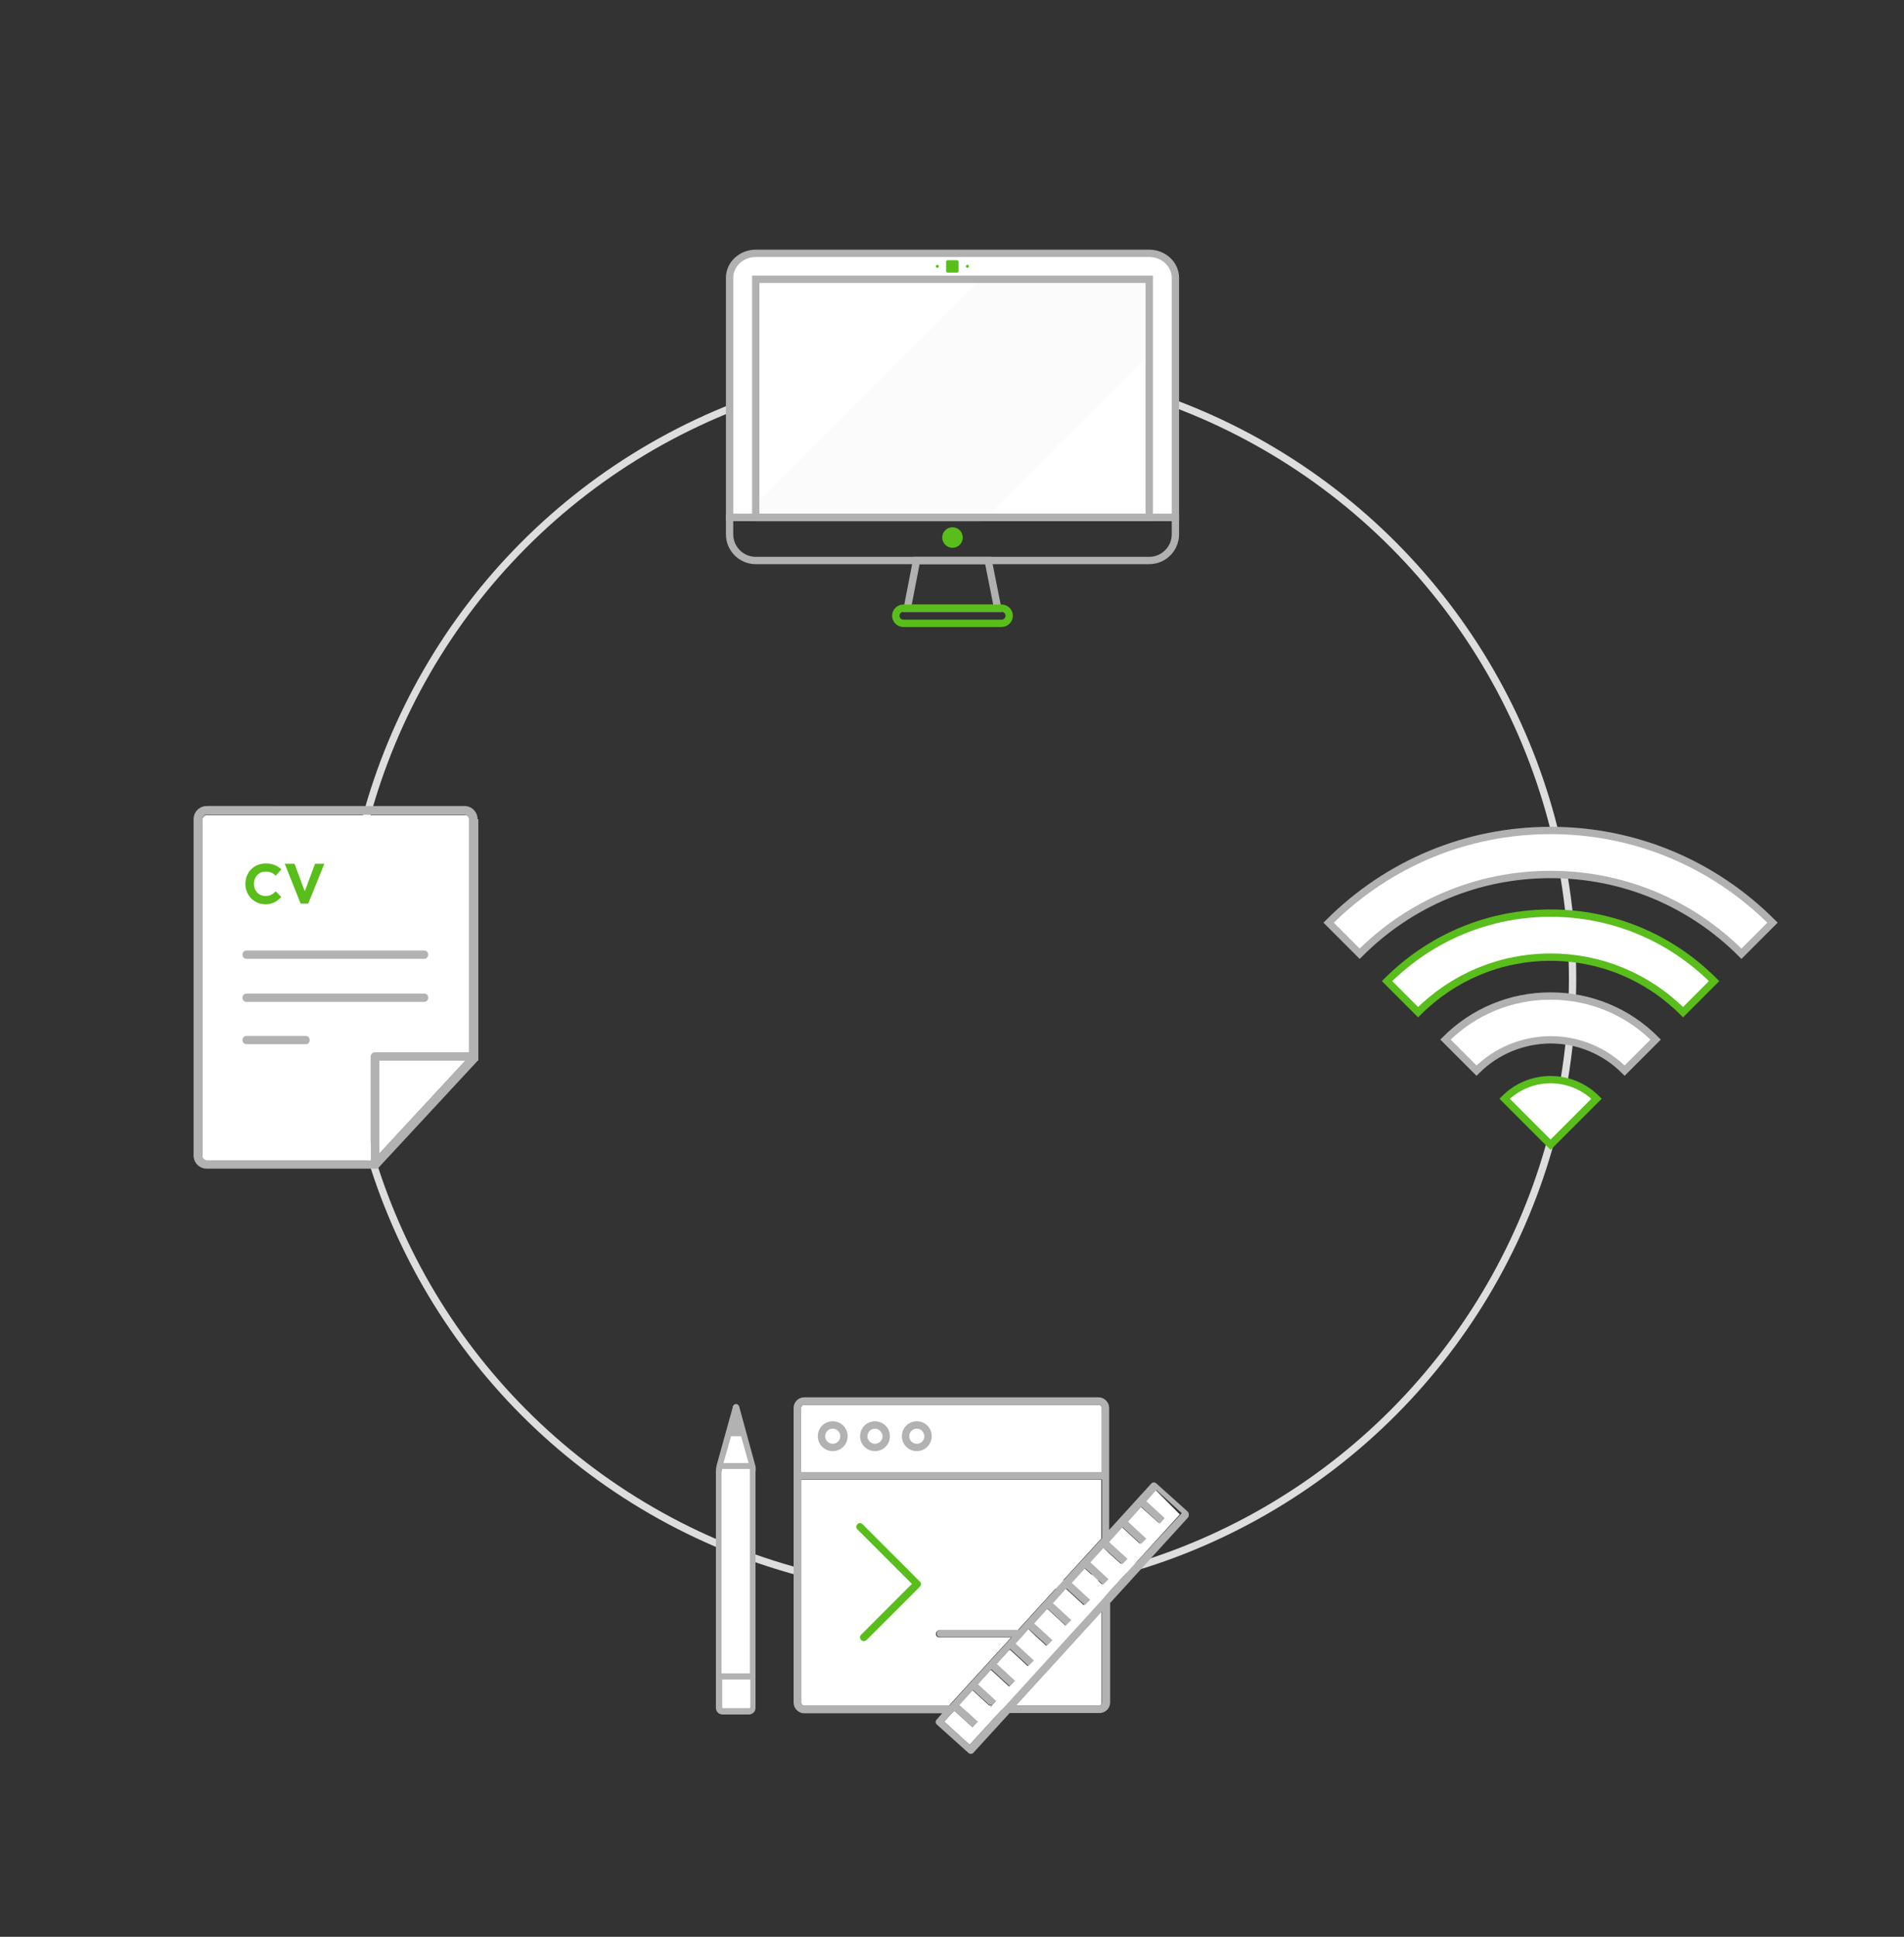 <?xml version="1.0" encoding="utf-8"?>
<!-- Generator: Adobe Illustrator 17.1.0, SVG Export Plug-In . SVG Version: 6.00 Build 0)  -->
<!DOCTYPE svg PUBLIC "-//W3C//DTD SVG 1.1//EN" "http://www.w3.org/Graphics/SVG/1.1/DTD/svg11.dtd">
<svg version="1.1" xmlns="http://www.w3.org/2000/svg" xmlns:xlink="http://www.w3.org/1999/xlink" x="0px" y="0px"
	 viewBox="-101 0 779 792" enable-background="new -101 0 779 792" xml:space="preserve">
<rect x="-101" y="0" width="779" height="792" fill="#333333" stroke="none"/>
<g id="Layer_2">
	<circle fill="none" stroke="#DDDDDD" stroke-width="3" stroke-miterlimit="10" cx="291.2" cy="400.2" r="251.2"/>
</g>
<g id="Layer_1">
	<g id="CV_1_">
		<path fill="#B2B2B2" d="M94.4,335c0-3-2.4-5.4-5.4-5.4H-16.4c-3,0-5.4,2.4-5.4,5.4v137.5c0,3,2.4,5.4,5.4,5.4h69.5l0.2,0.2
			l41.2-44.4h0.2V335H94.4z M54.1,471.8v-38.2h35.4L54.1,471.8z M90.9,430.2H52.4c-0.9,0-1.7,0.9-1.7,1.7v42.5h-67
			c-1,0-1.9-0.9-1.9-1.9V335c0-1,0.9-1.9,1.9-1.9H89c1,0,1.9,0.9,1.9,1.9V430.2z"/>
		<path fill="#FFFFFF" d="M89.5,433.6l-35.4,38.2v-38.2H89.5z M90.9,335v95.3H52.4c-0.9,0-1.7,0.9-1.7,1.7v42.5h-67
			c-1,0-1.9-0.9-1.9-1.9V335.2c0-1,0.9-1.9,1.9-1.9H89C90,333.1,90.9,334,90.9,335z"/>
		<path fill="#B2B2B2" d="M94.2,433.5h-1.4c0.3-0.2,0.5-0.3,0.7-0.7L94.2,433.5z M72.5,392.1H-0.1c-1,0-1.7-0.7-1.7-1.7
			s0.7-1.7,1.7-1.7h72.6c1,0,1.7,0.7,1.7,1.7S73.4,392.1,72.5,392.1z M72.5,409.7H-0.1c-1,0-1.7-0.7-1.7-1.7c0-1,0.7-1.7,1.7-1.7
			h72.6c1,0,1.7,0.7,1.7,1.7C74.2,409,73.4,409.7,72.5,409.7z M24.1,427H-0.1c-1,0-1.7-0.7-1.7-1.7s0.7-1.7,1.7-1.7h24.1
			c1,0,1.7,0.7,1.7,1.7S25.1,427,24.1,427z"/>
		<path fill="#B2B2B2" d="M94.2,433.5h-3.3v-1.4l0.9-0.9l0.9,0.9L94.2,433.5z"/>
		<path fill="#59BD1B" d="M-0.6,361.4c0-4.7,3.5-8.3,8.3-8.3c3.1,0,4.9,1,6.4,2.4l-2.3,2.6c-1.2-1.2-2.4-1.7-4.2-1.7
			c-2.8,0-4.7,2.3-4.7,5c0,2.8,1.9,5,4.7,5c1.9,0,3-0.7,4.2-1.9l2.3,2.3c-1.7,1.7-3.5,3-6.6,3C2.9,369.7-0.6,366.1-0.6,361.4
			L-0.6,361.4z M15.5,353.2h4l4.2,11.3l4.2-11.3h3.8l-6.6,16.3H22L15.5,353.2z"/>
	</g>
	<g id="pencil_1_">
		<path fill="#FFFFFF" d="M314.5,697.5h34c0.8,0,1.2-0.6,1.2-1.2v-37.4L314.5,697.5L314.5,697.5z M348.6,574.5H228
			c-0.8,0-1.2,0.6-1.2,1.2v26.3h123v-26.3C349.8,575.1,349.3,574.5,348.6,574.5z M226.8,605v91.3c0,0.6,0.6,1.2,1.2,1.2h59.2
			l25.5-27.9h-29.3c-0.8,0-1.5-0.6-1.5-1.5c0-0.8,0.8-1.5,1.5-1.5h32l34.2-37.5v-24H226.8L226.8,605z M350.1,633.2l-0.2-0.2v0.3
			l-5.3,5.8l5.3,4.9l1.5,1.4v-11L350.1,633.2z M351,647.3l-1.1,1.1l-7.3-6.7l-5.5,6l7.5,6.9l-1.1,1.1l-1.1,1.1l-7.5-6.9l-5.5,6.1
			l7.5,6.9l-1.1,1.1l-1.1,1.1l-7.5-6.9l-5.5,6.1l2.6,2.3l1.5,1.4l3.4,3.1l-1.1,1.1l-1.1,1.1l-4.1-3.7l-3.4-3.1l-2.7,3.1l-2.7,2.9
			l7.5,6.9l-1.1,1.1l-1.1,1.1l-7.5-6.9l-5.5,6.1l7.5,6.9l-1.1,1.1l-1.1,1.1l-7.5-6.9l-5.5,6.1l7.5,6.9l-1.1,1.1l-0.5,0.5h-1.2
			l-6.7-6.1l-5.5,6.1l-0.2,0.2h0.3l1.7,1.5H309l1.4-1.5l39.4-43.2l1.5-1.7v-5.8L351,647.3L351,647.3z"/>
		<path fill="#B2B2B2" d="M291.6,697.5l1.7,1.5l1.7,1.5h12.5l1.4-1.5l1.4-1.5H291.6z M288.9,699l0.6,0.6l0.6-0.6H288.9L288.9,699z
			 M289.5,699.6l-0.9,0.9h1.8L289.5,699.6L289.5,699.6z M351.3,634.4l-1.4-1.2l-0.2-0.2v11l1.5,1.4l0.6,0.6l-0.6,0.6l-0.5,0.5
			l-1.1,1.1v6l1.5-1.7l1.5-1.7v-15L351.3,634.4L351.3,634.4z M352.1,630.9l0.8,0.8V630L352.1,630.9z M239.7,593.4
			c-3.4,0-6.1-2.7-6.1-6.1s2.7-6.1,6.1-6.1s6.1,2.7,6.1,6.1S243.1,593.4,239.7,593.4z M239.7,584.2c-1.7,0-3.1,1.4-3.1,3.1
			c0,1.7,1.4,3.1,3.1,3.1s3.1-1.4,3.1-3.1C242.8,585.6,241.4,584.2,239.7,584.2z M257,593.4c-3.4,0-6.1-2.7-6.1-6.1s2.7-6.1,6.1-6.1
			s6.1,2.7,6.1,6.1S260.4,593.4,257,593.4z M257,584.2c-1.7,0-3.1,1.4-3.1,3.1c0,1.7,1.4,3.1,3.1,3.1c1.7,0,3.1-1.4,3.1-3.1
			C260,585.6,258.5,584.2,257,584.2z M274.1,593.4c-3.4,0-6.1-2.7-6.1-6.1s2.7-6.1,6.1-6.1s6.1,2.7,6.1,6.1S277.4,593.4,274.1,593.4
			z M274.1,584.2c-1.7,0-3.1,1.4-3.1,3.1c0,1.7,1.4,3.1,3.1,3.1c1.7,0,3.1-1.4,3.1-3.1C277.1,585.6,275.8,584.2,274.1,584.2z"/>
		<path fill="#59BD1B" d="M252.4,671.1c-0.5,0-0.8-0.2-1.1-0.5c-0.6-0.6-0.6-1.5,0-2.1l20.8-20.8l-22.3-22.3c-0.6-0.6-0.6-1.5,0-2.1
			c0.6-0.6,1.5-0.6,2.1,0l23.4,23.4c0.3,0.3,0.5,0.6,0.5,1.1c0,0.5-0.2,0.8-0.5,1.1l-21.8,21.8C253.2,670.9,252.9,671.1,252.4,671.1
			L252.4,671.1z"/>
		<path fill="#B1B1B1" d="M200.1,576.6c-0.5,0-0.8-0.2-1.1-0.6c-0.2-0.3-0.2-0.8,0-1.1c0.3-0.5,0.8-0.8,1.4-0.6
			c0.5,0.2,0.9,0.6,0.9,1.1c0,0.5-0.3,1.1-0.9,1.2H200.1z"/>
		<path fill="#FFFFFF" d="M207.1,601.8v96.6c0,0.9-0.6,1.5-1.5,1.5h-10.8c-0.9,0-1.5-0.6-1.5-1.5v-96.6c0-0.8,0.2-1.5,0.3-2.3
			l6.7-24.1l6.6,24.1C206.9,600.3,207.1,601,207.1,601.8L207.1,601.8z"/>
		<path fill="#B2B2B2" d="M208,599.2l-6.6-24.1c0,0,0-0.2-0.2-0.3c-0.3-0.5-0.8-0.8-1.4-0.6c-0.5,0.2-0.8,0.5-0.9,0.9l-6.7,24.1
			c-0.2,0.8-0.3,1.7-0.3,2.6v96.6c0,1.5,1.2,2.7,2.7,2.7h10.8c1.5,0,2.7-1.2,2.7-2.7v-96.6C208.3,600.9,208.2,599.9,208,599.2
			L208,599.2z M198.1,587.3h4.1l3.1,11H195L198.1,587.3z M194.4,601.8v-1.1h11.4v83.6h-11.6v-82.6H194.4z M205.9,698.2
			c0,0.2-0.2,0.3-0.3,0.3h-10.8c-0.2,0-0.3-0.2-0.3-0.3v-11.4H206v11.4H205.9z"/>
		<path fill="none" d="M193.2,685.6h13.9 M193.5,599.5h13.3"/>
		<path fill="#FFFFFF" d="M289.5,697.5h-0.2v-0.2L289.5,697.5z M290,699l-0.5,0.6l-0.6-0.6H290z M381.7,619.3l-28.8,31.6l-1.5,1.7
			l-1.5,1.7l-39.4,43.2L309,699l-1.4,1.5l-11.9,13l-10.4-9.5l3.2-3.5l0.9-0.9l1.1,0.9l6.4,5.8l0.9-1.1l1.1-1.1l-4-3.7l-1.7-1.5
			l-1.7-1.5h-0.2v-0.2l5.5-6.1l6.9,6.3h1.2l0.5-0.5l1.1-1.2l-7.5-6.7l5.5-6.1l7.5,6.9l1.1-1.2l0.9-1.1l-7.3-6.9l5.5-6l7.3,6.7
			l1.1-1.1l1.1-1.1l-7.5-6.9l2.7-2.9l2.7-3.1v-0.2l0.2,0.2l3.2,3.1l4.1,3.7l1.1-1.1l1.1-1.2l-3.5-3.1l-1.5-1.4l-2.4-2.3l5.5-6.1
			l7.5,6.9l0.9-1.2l1.1-1.1l-7.5-6.9l5.5-6l7.5,6.9l1.1-1.2l1.1-1.1l-7.5-6.9l5.5-6l7.3,6.7h0.2l1.1-1.1l0.3-0.5l0.6-0.6l-0.6-0.6
			l-1.5-1.4l-5.3-4.9l5.3-5.8v-0.5l0.3,0.2l1.2,1.2l1.5,1.5l4.6,4.1l1.1-1.1l1.1-1.2l-6.7-6.1l-0.8-0.8l0.8-0.8l4.7-5.2l7.5,6.9
			l1.1-1.2l0.9-1.1l-7.3-6.9l5.5-6l7.5,6.7l2-2.1l-7.5-6.9l4.1-4.6L381.7,619.3z"/>
		<path fill="#B2B2B2" d="M349.8,633.1v0.3l0.2-0.2L349.8,633.1z M349.8,633.1v0.3l0.2-0.2L349.8,633.1z M349.8,633.1v0.3l0.2-0.2
			L349.8,633.1z M288.9,699l0.6,0.6l0.6-0.6H288.9L288.9,699z M349.8,633.1v0.3l0.2-0.2L349.8,633.1z M349.8,633.1v0.3l0.2-0.2
			L349.8,633.1z M289.5,697.5h-0.2v-0.2L289.5,697.5z M290,699l-0.5,0.6l-0.6-0.6H290z"/>
		<path fill="none" d="M373.6,622.4l-7.5-6.9"/>
		<path fill="#B2B2B2" d="M384.9,618.1l-12.7-11.4c-0.3-0.3-0.6-0.5-1.1-0.5c-0.5,0-0.8,0.2-1.1,0.5l-17.2,18.9v-49.9
			c0-2.3-2-4.3-4.3-4.3H228c-2.4,0-4.3,2-4.3,4.3v120.6c0,2.3,2,4.3,4.3,4.3h56.5l-2.3,2.6c-0.6,0.6-0.5,1.5,0.2,2.1l12.7,11.4
			c0.3,0.3,0.6,0.5,1.1,0.5s0.8-0.2,1.1-0.5l14.8-16.2h36.8c2.4,0,4.3-2,4.3-4.3v-40.7l32-35.1C385.5,619.6,385.5,618.7,384.9,618.1
			L384.9,618.1z M226.8,575.7c0-0.8,0.6-1.2,1.2-1.2h120.6c0.8,0,1.2,0.6,1.2,1.2v26.3h-123V575.7z M228.1,697.5
			c-0.8,0-1.2-0.6-1.2-1.2V605h123v24l-34.2,37.5h-32c-0.8,0-1.5,0.8-1.5,1.5c0,0.9,0.8,1.5,1.5,1.5H313l-25.5,27.9H228.1z
			 M349.8,696.3c0,0.6-0.6,1.2-1.2,1.2h-34l35.3-38.6V696.3z M352.8,650.9l-1.5,1.7l-1.5,1.7l-39.4,43.2L309,699l-1.4,1.5l-11.9,13
			l-10.4-9.5l3.2-3.5l0.9-0.9l-0.6-0.6h1.2l-0.6,0.6l1.1,0.9l6.4,5.8l1.1-1.1l1.1-1.1l-4-3.7l-1.7-1.5l-1.7-1.5h-0.3l0.2-0.2
			l5.5-6.1l6.7,6.1h1.2l0.5-0.5l1.1-1.1l-7.5-6.9l5.5-6.1l7.5,6.9l1.1-1.1l1.1-1.1l-7.5-6.9l5.5-6.1l7.5,6.9l1.1-1.1l1.1-1.1
			l-7.5-6.9l2.7-2.9l2.7-3.1l3.4,3.1l4.1,3.7l1.1-1.1l1.1-1.1l-3.4-3.1l-1.5-1.4l-2.6-2.3l5.5-6.1l7.5,6.9l1.1-1.1l1.1-1.1l-7.5-6.9
			l5.5-6.1l7.5,6.9l1.1-1.1l1.1-1.1l-7.5-6.9l5.5-6l7.3,6.7l1.1-1.1l0.5-0.5l0.6-0.6l-0.6-0.6l-1.5-1.4l-5.3-4.9l5.3-5.8v-0.3
			l0.2,0.2l1.4,1.2l1.5,1.4l4.6,4.1l1.1-1.1l1.1-1.1l-6.7-6.1l-0.8-0.8l0.8-0.9l4.7-5.2l7.5,6.9l1.1-1.1l1.1-1.1l-7.5-6.9l5.5-6.1
			l7.5,6.9l2-2.3l-7.5-6.9l4.1-4.6l10.4,9.5L352.8,650.9L352.8,650.9z M305.1,697.5l-0.6,0.6l-0.6-0.6H305.1z"/>
		<path fill="#B2B2B2" d="M290,699l-0.5,0.6l-0.6-0.6H290z M289.5,697.5h-0.2v-0.2L289.5,697.5z M291.6,697.5h-0.2v-0.2L291.6,697.5
			z"/>
	</g>
	<g id="PC_1_">
		<polygon fill="none" stroke="#B1B1B1" stroke-width="3" stroke-miterlimit="10" points="303.3,229.2 274,229.2 270.2,248.8 
			307.2,248.8 		"/>
		<path fill="#FFFFFF" stroke="#B1B1B1" stroke-width="3" stroke-miterlimit="10" d="M197.5,211.6v-98c0-5.5,4.8-10,10.7-10h161
			c5.9,0,10.7,4.5,10.7,10v98H197.5z"/>
		<rect x="208.2" y="114.2" fill="none" stroke="#B1B1B1" stroke-width="3" stroke-miterlimit="10" width="161" height="97.4"/>
		<polygon opacity="5.000000e-002" fill="#B2B2B2" enable-background="new    " points="300.2,114.2 208.2,206.2 208.2,213.7 
			300.4,213.7 369.2,144.9 369.2,114.2 		"/>
		<path fill="none" stroke="#B1B1B1" stroke-width="3" stroke-miterlimit="10" d="M197.5,211.6v6.9c0,5.9,4.8,10.7,10.7,10.7h161
			c5.9,0,10.7-4.8,10.7-10.7v-6.9H197.5z"/>
		<g>
			<g>
				<path fill="#59BD1B" d="M291.2,107c0-0.3-0.3-0.6-0.6-0.6h-3.9c-0.3,0-0.6,0.3-0.6,0.6v3.9c0,0.3,0.3,0.6,0.6,0.6h3.9
					c0.3,0,0.6-0.3,0.6-0.6V107z"/>
				<circle fill="#59BD1B" cx="288.7" cy="108.9" r="1.9"/>
				<circle fill="#59BD1B" cx="288.7" cy="108.9" r="1"/>
			</g>
			<circle fill="#59BD1B" cx="282.5" cy="108.9" r="0.6"/>
			<circle fill="#59BD1B" cx="294.8" cy="108.9" r="0.6"/>
		</g>
		<circle fill="#59BD1B" cx="288.7" cy="219.8" r="4.2"/>
		<path fill="none" stroke="#59BD1B" stroke-width="3" stroke-miterlimit="10" d="M308.8,254.9c1.7,0,3.1-1.4,3.1-3.1
			c0-1.7-1.4-3.1-3.1-3.1h-40.2c-1.7,0-3.1,1.4-3.1,3.1s1.4,3.1,3.1,3.1H308.8z"/>
	</g>
	<g id="WIFI_1_">
		<path fill="#FFFFFF" stroke="#B1B1B1" stroke-width="3" stroke-miterlimit="10" d="M455.3,390l-12.7-12.7
			c24.3-24.3,56.6-37.7,90.8-37.7c34.3,0,66.5,13.4,90.8,37.7L611.5,390c-20.9-20.9-48.6-32.4-78.1-32.4
			C503.9,357.6,476.2,369.1,455.3,390z"/>
		<path fill="#FFFFFF" stroke="#59BD1B" stroke-width="3" stroke-miterlimit="10" d="M479.2,413.9l-12.7-12.7
			c17.9-17.9,41.7-27.8,66.9-27.8c25.3,0,49,9.9,66.9,27.8l-12.7,12.7c-14.5-14.5-33.8-22.5-54.2-22.5
			C513,391.4,493.7,399.4,479.2,413.9z"/>
		<path fill="#FFFFFF" stroke="#B1B1B1" stroke-width="3" stroke-miterlimit="10" d="M503.1,437.8l-12.7-12.7
			c11.5-11.5,26.8-17.8,43-17.8s31.5,6.3,43,17.8l-12.7,12.7c-8.1-8.1-18.9-12.6-30.3-12.6C522,425.3,511.2,429.7,503.1,437.8z"/>
		<path fill="#FFFFFF" stroke="#59BD1B" stroke-width="3" stroke-miterlimit="10" d="M533.4,441.5c-7.4,0-14,3-18.8,7.8l18.8,18.8
			l18.8-18.8C547.4,444.5,540.8,441.5,533.4,441.5z"/>
	</g>
</g>
</svg>
